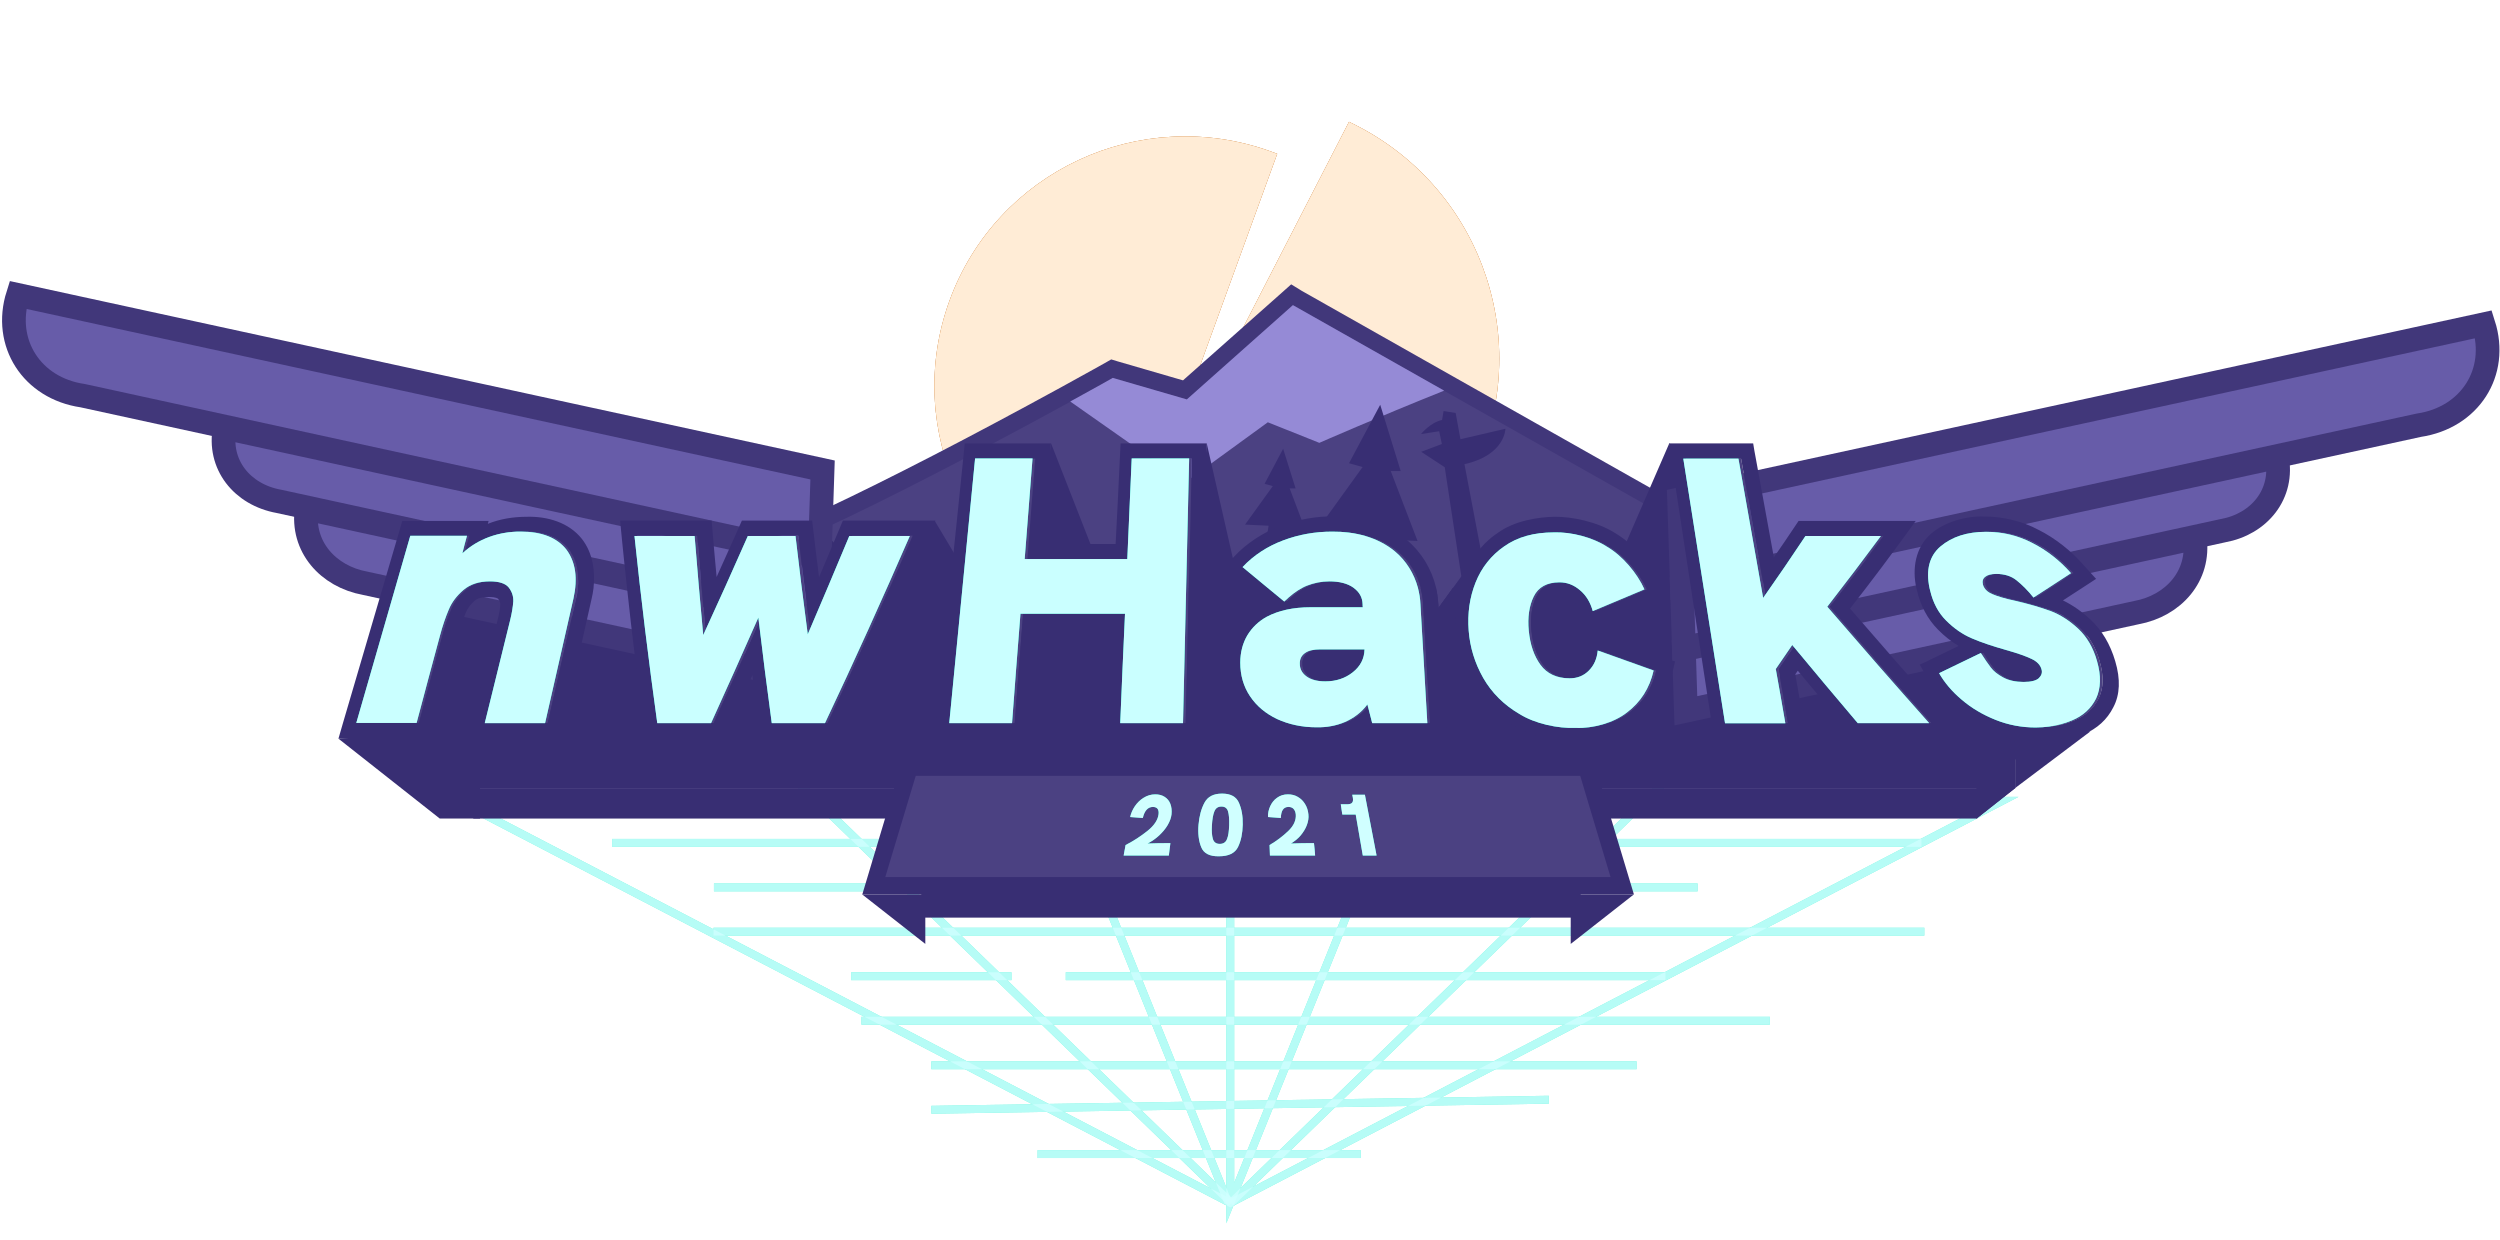 <svg width="633" height="314" viewBox="0 0 633 314" fill="none" xmlns="http://www.w3.org/2000/svg">
<g filter="url(#filter0_f)">
<path opacity="0.8" d="M311.5 202.763H507L409.25 253.654L311.5 304.607L213.75 253.654L116 202.763H311.5Z" stroke="#1EEDC8" stroke-width="2" stroke-miterlimit="10"/>
<path opacity="0.8" d="M154.994 213.415H486.53" stroke="#1EEDC8" stroke-width="2" stroke-miterlimit="10"/>
<path opacity="0.8" d="M180.773 224.689H429.838" stroke="#1EEDC8" stroke-width="2" stroke-miterlimit="10"/>
<path opacity="0.8" d="M180.655 235.901H487.238" stroke="#1EEDC8" stroke-width="2" stroke-miterlimit="10"/>
<path opacity="0.8" d="M269.852 247.176H421.697" stroke="#1EEDC8" stroke-width="2" stroke-miterlimit="10"/>
<path opacity="0.8" d="M218.115 258.45H448.126" stroke="#1EEDC8" stroke-width="2" stroke-miterlimit="10"/>
<path opacity="0.8" d="M235.813 269.725H414.382" stroke="#1EEDC8" stroke-width="2" stroke-miterlimit="10"/>
<path opacity="0.8" d="M235.813 280.999L392.142 278.445" stroke="#1EEDC8" stroke-width="2" stroke-miterlimit="10"/>
<path opacity="0.8" d="M262.713 292.211H344.535" stroke="#1EEDC8" stroke-width="2" stroke-miterlimit="10"/>
<path opacity="0.8" d="M311.618 304.607L437.448 182.519" stroke="#1EEDC8" stroke-width="2" stroke-miterlimit="10"/>
<path opacity="0.8" d="M311.795 304.607L185.906 182.519" stroke="#1EEDC8" stroke-width="2" stroke-miterlimit="10"/>
<path opacity="0.8" d="M311.028 304.607L248.85 151" stroke="#1EEDC8" stroke-width="2" stroke-miterlimit="10"/>
<path opacity="0.8" d="M373.619 151L311.5 304.607V171.307" stroke="#1EEDC8" stroke-width="2" stroke-miterlimit="10"/>
<path opacity="0.8" d="M215.52 247.176H256.106" stroke="#1EEDC8" stroke-width="2" stroke-miterlimit="10"/>
</g>
<path opacity="0.8" d="M311.5 202.763H507L409.25 253.654L311.5 304.607L213.75 253.654L116 202.763H311.5Z" stroke="#D0FFFF" stroke-width="2" stroke-miterlimit="10"/>
<path opacity="0.8" d="M154.994 213.415H486.53" stroke="#D0FFFF" stroke-width="2" stroke-miterlimit="10"/>
<path opacity="0.8" d="M180.773 224.689H429.838" stroke="#D0FFFF" stroke-width="2" stroke-miterlimit="10"/>
<path opacity="0.8" d="M180.655 235.901H487.238" stroke="#D0FFFF" stroke-width="2" stroke-miterlimit="10"/>
<path opacity="0.8" d="M269.852 247.176H421.697" stroke="#D0FFFF" stroke-width="2" stroke-miterlimit="10"/>
<path opacity="0.8" d="M218.115 258.45H448.126" stroke="#D0FFFF" stroke-width="2" stroke-miterlimit="10"/>
<path opacity="0.8" d="M235.813 269.725H414.382" stroke="#D0FFFF" stroke-width="2" stroke-miterlimit="10"/>
<path opacity="0.8" d="M235.813 280.999L392.142 278.445" stroke="#D0FFFF" stroke-width="2" stroke-miterlimit="10"/>
<path opacity="0.8" d="M262.713 292.211H344.535" stroke="#D0FFFF" stroke-width="2" stroke-miterlimit="10"/>
<path opacity="0.8" d="M311.618 304.607L437.448 182.519" stroke="#D0FFFF" stroke-width="2" stroke-miterlimit="10"/>
<path opacity="0.8" d="M311.795 304.607L185.906 182.519" stroke="#D0FFFF" stroke-width="2" stroke-miterlimit="10"/>
<path opacity="0.8" d="M311.028 304.607L248.85 151" stroke="#D0FFFF" stroke-width="2" stroke-miterlimit="10"/>
<path opacity="0.8" d="M373.619 151L311.5 304.607V171.307" stroke="#D0FFFF" stroke-width="2" stroke-miterlimit="10"/>
<path opacity="0.8" d="M215.52 247.176H256.106" stroke="#D0FFFF" stroke-width="2" stroke-miterlimit="10"/>
<path d="M343.314 31.715C376.085 48.405 389.077 88.396 372.255 121.006C355.482 153.616 315.294 166.544 282.523 149.805C281.941 149.516 281.408 149.226 280.826 148.937L341.569 30.846C342.15 31.136 342.732 31.425 343.314 31.715Z" fill="#9E9E9E"/>
<path d="M278.451 157.089C245.486 145.222 228.47 108.994 240.396 76.191C252.321 43.389 288.728 26.456 321.693 38.323C322.274 38.516 322.808 38.758 323.389 38.95L280.147 157.62C279.614 157.475 279.032 157.282 278.451 157.089Z" fill="#9E9E9E"/>
<g filter="url(#filter1_f)">
<path d="M278.451 157.089C245.486 145.222 228.47 108.994 240.396 76.191C252.321 43.389 288.728 26.456 321.693 38.323C322.274 38.516 322.808 38.758 323.389 38.95L280.147 157.62C279.614 157.475 279.032 157.282 278.451 157.089Z" fill="#ED811E"/>
<path d="M343.314 31.715C376.085 48.405 389.077 88.396 372.255 121.006C355.482 153.616 315.294 166.544 282.523 149.805C281.941 149.516 281.408 149.226 280.826 148.937L341.569 30.846C342.15 31.136 342.732 31.425 343.314 31.715Z" fill="#ED811E"/>
</g>
<path d="M278.451 157.089C245.486 145.222 228.47 108.994 240.396 76.191C252.321 43.389 288.728 26.456 321.693 38.323C322.274 38.516 322.808 38.758 323.389 38.95L280.147 157.62C279.614 157.475 279.032 157.282 278.451 157.089Z" fill="#FFECD6"/>
<path d="M343.314 31.715C376.085 48.405 389.077 88.396 372.255 121.006C355.482 153.616 315.294 166.544 282.523 149.805C281.941 149.516 281.408 149.226 280.826 148.937L341.569 30.846C342.15 31.136 342.732 31.425 343.314 31.715Z" fill="#FFECD6"/>
<path d="M174.127 143.679L177.714 143.244C182.756 142.617 201.808 137.166 270.064 99.829C276.609 96.259 280.778 93.895 280.826 93.895L281.65 93.461L300.169 98.816L327.268 74.744L440.317 138.613L445.262 136.636L447.88 157.909L193.518 171.754L174.127 143.679Z" fill="#4B4182"/>
<path d="M327.461 77.349L365.662 98.961L440.026 140.977L443.323 139.675L445.31 155.835L194.584 169.535L177.908 145.415C193.373 143.534 247.716 114.494 271.034 101.71C277.675 98.092 281.796 95.728 281.796 95.728L300.556 101.18L327.461 77.349ZM326.928 71.995L324.601 74.069L299.538 96.307L283.104 91.532L281.359 91.001L279.76 91.918C279.711 91.918 275.59 94.281 269.046 97.851C221.926 123.659 187.701 139.771 177.472 141.025L170.346 141.894L174.418 147.779L191.094 171.899L192.5 173.925L194.924 173.78L445.553 160.177L450.207 159.935L449.625 155.353L447.637 139.192L446.959 133.597L441.675 135.719L440.366 136.25L367.795 95.246L329.594 73.635L326.928 71.995Z" fill="#41377A"/>
<path d="M365.516 104.074L368.571 104.556L369.782 111.213L381.175 108.56C381.175 108.56 381.126 115.217 370.801 117.533L376.521 147.586L370.219 147.296L365.807 118.304L359.845 114.397L365.08 112.419L364.401 109.187L359.796 109.911C359.796 109.911 362.123 106.968 365.129 106.341L365.516 104.074Z" fill="#382E73"/>
<path d="M500.478 207.258L510.319 199.492H500.478V207.258Z" fill="#4B4182"/>
<path d="M500.478 207.258L510.319 199.492H500.478V207.258Z" fill="#382E73"/>
<path d="M85.656 186.998L111.349 207.259H121.529V185.068C121.529 185.068 85.656 187.046 85.656 186.998Z" fill="#382E73"/>
<path d="M500.623 207.258V199.54H119.832V207.258H500.623Z" fill="#382E73"/>
<path d="M365.662 98.912C348.792 105.666 334.054 112.13 334.054 112.13L321.014 106.92L300.12 122.116L270.985 101.662C277.627 98.044 281.747 95.68 281.747 95.68L300.508 101.132L327.364 77.253L365.662 98.912Z" fill="#958AD6"/>
<path d="M422.671 112.227L409.534 142.473L427.374 160.9C427.374 160.9 430.234 148.647 430.234 147.441C430.234 146.187 422.671 112.227 422.671 112.227Z" fill="#382E73"/>
<path d="M519.53 148.888V192.304H101.168V148.888H363.577C363.868 150.046 364.014 151.252 364.111 152.458C364.111 152.651 364.159 152.844 364.159 153.037C364.159 153.326 364.208 153.616 364.208 153.905L366.001 151.445L367.843 148.888H519.53Z" fill="#382E73"/>
<path d="M510.271 186.998H101.653V199.54H510.271V186.998Z" fill="#382E73"/>
<path d="M510.227 199.54L529.322 185.165L510.227 186.998V199.54Z" fill="#382E73"/>
<path d="M147.222 136.346L159.826 148.889L151.1 157.572" fill="#382E73"/>
<path d="M180.187 132.004L186.004 140.205L181.641 148.888L180.187 132.004Z" fill="#4B4182"/>
<path d="M236.663 131.86L243.014 142.473L240.638 151.59L225.998 150.384L236.663 131.86Z" fill="#382E73"/>
<path d="M205.637 131.86L212.279 138.517L207.189 149.516L205.637 131.86Z" fill="#382E73"/>
<path d="M320.19 122.502L324.892 113.625L328.043 123.659H326.54L330.564 134.272L323.971 133.983L323.389 138.276L320.432 137.842L321.208 133.114L315.245 132.825L322.274 123.08L320.19 122.502Z" fill="#382E73"/>
<path d="M266.137 112.274L276.463 138.661L261.92 140.688L266.137 112.274Z" fill="#382E73"/>
<path d="M305.55 112.274L314.373 151.059L302.35 151.976" fill="#382E73"/>
<path d="M313.015 143.92L307.004 152.748L321.256 152.265L321.45 148.599L313.015 143.92Z" fill="#382E73"/>
<path d="M376.181 137.456C376.181 137.456 376.181 137.504 376.133 137.552C375.794 138.372 373.612 143.727 371.818 148.117C371.722 148.358 371.576 148.647 371.479 148.888C370.8 150.529 370.17 151.976 369.782 152.892C369.54 153.471 369.346 153.857 369.346 153.905C369.298 153.954 369.007 154.002 368.619 154.05C367.989 154.098 367.019 154.146 366.147 154.146C365.322 154.146 364.595 154.195 364.207 154.195C364.062 154.195 363.965 154.195 363.965 154.195L364.207 153.905L366.001 151.445L367.843 148.888L368.425 148.117L371.479 143.92L373.273 141.459L375.988 137.745L376.036 137.649L376.181 137.456Z" fill="#382E73"/>
<path d="M487.534 136.829L470.567 150.529L488.165 151.783L487.534 136.829Z" fill="#382E73"/>
<path d="M455.345 131.86L447.541 138.517L449.383 142.473L455.345 131.86Z" fill="#4B4182"/>
<path d="M221.247 224.287C224.253 214.301 227.258 204.316 230.216 194.378H401.778C401.778 194.378 408.322 216.134 410.746 224.287H221.247Z" fill="#4B4182"/>
<path d="M400.129 196.501L401.729 201.855C403.765 208.609 405.801 215.362 407.789 222.068H224.156C226.725 213.529 229.294 204.991 231.864 196.453H400.129V196.501ZM403.377 192.159H228.616C225.174 203.592 221.78 215.025 218.339 226.458H413.703C410.261 215.025 406.819 203.592 403.377 192.159Z" fill="#382E73"/>
<path d="M400.226 226.361H233.27V232.343H400.226V226.361Z" fill="#382E73"/>
<path d="M234.288 239L218.29 226.458H234.288V239Z" fill="#382E73"/>
<path d="M341.568 117.292L349.47 102.482L354.657 119.269H352.137L358.923 136.973L347.919 136.491L346.949 143.63L341.956 142.907L343.314 134.995L333.279 134.513L345.01 118.256L341.568 117.292Z" fill="#382E73"/>
<path d="M397.705 239L413.703 226.458H397.705V239Z" fill="#382E73"/>
<path d="M4.541 74.682C0.699 86.823 8.079 98.308 20.92 100.179C83.152 113.738 145.333 127.296 207.564 140.854C207.817 133.569 208.019 126.284 208.272 118.999C140.378 104.227 72.485 89.454 4.541 74.682Z" fill="#675CA9" stroke="#41377A" stroke-width="6" stroke-miterlimit="3"/>
<path d="M56.914 108.324C55.094 117.582 61.312 125.272 70.614 126.942C116.113 136.857 161.56 146.723 207.059 156.638C207.261 150.416 207.362 147.33 207.564 141.107C157.314 130.179 107.114 119.252 56.914 108.324Z" fill="#675CA9" stroke="#41377A" stroke-width="6" stroke-miterlimit="3"/>
<path d="M77.641 128.813C76.276 138.375 83.05 145.964 92.454 147.684C130.47 155.981 168.486 164.227 206.503 172.524C206.705 166.301 206.806 163.215 207.008 156.992C163.936 147.583 120.764 138.223 77.641 128.813Z" fill="#675CA9" stroke="#41377A" stroke-width="6" stroke-miterlimit="3"/>
<path d="M628.828 82.119C632.72 94.311 625.339 105.744 612.448 107.667C550.267 121.175 488.036 134.733 425.855 148.291C425.602 141.006 425.4 133.721 425.147 126.436C493.041 111.664 560.934 96.891 628.828 82.119Z" fill="#675CA9" stroke="#41377A" stroke-width="6" stroke-miterlimit="3"/>
<path d="M576.505 115.761C578.325 125.019 572.107 132.709 562.805 134.379C517.306 144.294 471.859 154.16 426.36 164.075C426.158 157.853 426.057 154.767 425.855 148.544C476.055 137.616 526.305 126.689 576.505 115.761Z" fill="#675CA9" stroke="#41377A" stroke-width="6" stroke-miterlimit="3"/>
<path d="M555.727 136.25C557.092 145.812 550.318 153.401 540.915 155.121C502.899 163.418 464.882 171.664 426.866 179.961C426.664 173.738 426.563 170.652 426.36 164.429C469.483 155.02 512.605 145.66 555.727 136.25Z" fill="#675CA9" stroke="#41377A" stroke-width="6" stroke-miterlimit="3"/>
<path d="M145.865 151.59C143.489 162.106 141.065 172.622 138.69 183.09H123.42C125.553 174.359 127.734 165.676 129.867 156.944C130.303 155.159 130.546 153.616 130.643 152.265C130.691 150.963 130.303 149.805 129.479 148.744C128.655 147.73 127.055 147.2 124.728 147.2C121.965 147.2 119.735 147.923 118.039 149.371C116.342 150.818 115.081 152.458 114.306 154.339C113.53 156.172 112.754 158.391 112.076 160.948C110.088 168.329 108.101 175.661 106.162 183.042H90.891C95.448 167.268 100.005 151.445 104.562 135.671H118.911C118.426 137.455 118.184 138.324 117.748 140.109C121.723 136.394 127.055 134.561 132.533 134.609C137.914 134.609 141.744 136.153 144.119 139.192C146.398 142.279 147.028 146.38 145.865 151.59Z" fill="#4B4182"/>
<path d="M147.367 136.491C144.071 132.294 138.593 130.702 133.406 130.847C129.867 130.847 126.522 131.426 123.516 132.632C123.613 132.342 123.613 132.198 123.71 131.908H101.847C101.411 133.452 101.168 134.224 100.732 135.767C96.078 151.59 91.473 167.364 86.819 183.139C86.383 184.682 86.14 185.454 85.704 186.998H109.167C109.555 185.454 109.749 184.682 110.185 183.139C112.124 175.758 114.063 168.426 116.002 161.045C116.633 158.681 117.311 156.655 117.99 155.015C118.475 153.905 119.202 152.941 120.22 152.072C121.093 151.3 122.644 151.156 123.759 151.156C125.649 151.156 126.086 151.59 126.134 151.638C126.619 152.265 126.668 152.748 126.668 153.085C126.619 154.147 126.377 155.497 125.989 156.993C123.807 165.724 121.626 174.407 119.396 183.139C119.008 184.682 118.814 185.454 118.426 186.998H141.889C142.229 185.454 142.423 184.682 142.762 183.139C145.089 172.622 147.416 162.106 149.791 151.638C149.985 150.77 150.179 149.853 150.276 148.937C150.761 144.547 150.082 140.012 147.367 136.491ZM146.155 150.191C146.107 150.625 146.01 151.108 145.865 151.542C143.489 162.058 141.065 172.574 138.69 183.042H123.42C125.553 174.311 127.734 165.628 129.867 156.896C130.303 155.111 130.546 153.568 130.643 152.217C130.691 151.542 130.594 150.866 130.352 150.287C130.303 150.143 130.255 150.046 130.206 149.902C130.158 149.805 130.109 149.66 130.012 149.564V149.516C129.964 149.419 129.916 149.323 129.819 149.226C129.819 149.226 129.77 149.178 129.77 149.13C129.673 149.033 129.625 148.888 129.528 148.792C129.528 148.744 129.479 148.744 129.479 148.696C128.655 147.682 127.055 147.152 124.728 147.152C124.535 147.152 124.389 147.152 124.195 147.152C124.05 147.152 123.856 147.152 123.71 147.152C123.516 147.152 123.323 147.2 123.129 147.2C123.032 147.2 122.886 147.2 122.789 147.248C122.547 147.297 122.353 147.297 122.159 147.345C122.014 147.345 121.917 147.393 121.771 147.441C121.529 147.49 121.238 147.586 120.996 147.634C120.899 147.682 120.85 147.682 120.753 147.731C120.608 147.779 120.414 147.827 120.268 147.924C120.172 147.972 120.026 148.02 119.929 148.068C119.832 148.117 119.735 148.165 119.59 148.213C119.25 148.358 118.96 148.551 118.62 148.792C118.572 148.84 118.523 148.84 118.523 148.888C118.426 148.937 118.329 148.985 118.281 149.081C118.184 149.178 118.087 149.226 117.942 149.323C116.245 150.77 114.984 152.41 114.209 154.291C113.433 156.124 112.658 158.343 111.979 160.9C109.991 168.281 108.004 175.613 106.065 182.994H90.794C95.351 167.22 99.908 151.397 104.465 135.623H118.814C118.329 137.407 118.087 138.276 117.651 140.061C121.626 136.346 126.958 134.513 132.436 134.561C137.817 134.561 141.647 136.105 144.022 139.144C144.701 140.012 145.283 141.025 145.671 142.087C145.719 142.231 145.768 142.376 145.816 142.569C145.913 142.907 146.01 143.196 146.059 143.534C146.107 143.679 146.155 143.872 146.155 144.016C146.349 145.029 146.398 146.042 146.398 147.2C146.398 147.393 146.398 147.538 146.398 147.731C146.398 147.924 146.349 148.068 146.349 148.261C146.349 148.454 146.301 148.599 146.301 148.792C146.252 149.323 146.204 149.757 146.155 150.191Z" fill="#382E73"/>
<path d="M231.04 135.719C224.107 151.638 216.981 167.413 209.564 183.09H196.087C194.875 174.214 193.76 165.29 192.694 156.366C188.767 165.29 184.744 174.214 180.72 183.09H167.098C164.916 167.316 162.977 151.542 161.329 135.719H176.551C177.23 144.113 177.957 152.458 178.732 160.804C182.562 152.458 186.343 144.113 190.028 135.719H202.099C203.068 144.016 204.086 152.314 205.201 160.611C208.74 152.314 212.279 144.016 215.721 135.719H231.04Z" fill="#4B4182"/>
<path d="M213.394 131.86C212.909 132.97 212.715 133.549 212.23 134.658C210.291 139.241 209.322 141.556 207.383 146.139C206.801 141.556 206.51 139.241 205.977 134.658C205.831 133.549 205.783 132.97 205.637 131.812H187.846C187.361 132.97 187.07 133.5 186.586 134.658C184.55 139.241 183.532 141.508 181.447 146.091C181.011 141.508 180.817 139.241 180.429 134.658C180.332 133.549 180.284 132.97 180.187 131.812H157.014C157.208 133.838 157.305 134.803 157.499 136.829C157.887 140.833 158.323 144.837 158.76 148.841C160.02 160.659 161.474 172.43 163.074 184.2C163.22 185.261 163.316 185.792 163.462 186.902H183.289C183.822 185.744 184.065 185.213 184.598 184.055C186.586 179.666 188.573 175.324 190.512 170.934C191.143 176.192 191.482 178.846 192.209 184.104C192.355 185.213 192.451 185.792 192.597 186.902H212.182C212.667 185.84 212.957 185.31 213.442 184.248C218.92 172.526 224.253 160.708 229.488 148.841C231.234 144.837 232.979 140.833 234.724 136.829C235.597 134.803 236.033 133.838 236.857 131.812H213.394V131.86ZM228.179 142.28C227.21 144.451 226.24 146.67 225.271 148.841C224.641 150.288 224.01 151.687 223.332 153.134C222.798 154.34 222.217 155.594 221.683 156.8C221.538 157.138 221.393 157.427 221.247 157.765C220.811 158.778 220.326 159.791 219.89 160.756C218.193 164.518 216.448 168.281 214.703 172.044C214.024 173.539 213.345 175.035 212.618 176.53C211.6 178.701 210.582 180.872 209.564 183.042H196.087C194.875 174.166 193.76 165.242 192.694 156.318C188.767 165.242 184.744 174.166 180.72 183.042H167.098C166.807 180.823 166.468 178.604 166.177 176.385C166.031 175.179 165.837 173.925 165.692 172.719C165.595 171.899 165.449 171.031 165.353 170.211C164.868 166.448 164.383 162.637 163.947 158.874C163.753 157.475 163.607 156.125 163.462 154.726C163.22 152.748 162.977 150.77 162.783 148.792C162.541 146.622 162.298 144.403 162.056 142.232C161.814 140.061 161.571 137.842 161.329 135.623H176.551C176.89 140.013 177.278 144.403 177.666 148.792C178.005 152.748 178.393 156.752 178.732 160.708C180.574 156.752 182.368 152.748 184.162 148.792C186.149 144.403 188.089 140.013 190.076 135.623H202.147C202.68 140.013 203.165 144.403 203.747 148.792C204.232 152.7 204.716 156.607 205.25 160.515C206.946 156.607 208.595 152.7 210.243 148.792C212.085 144.403 213.927 140.013 215.769 135.623H231.088C230.119 137.89 229.149 140.109 228.179 142.28Z" fill="#382E73"/>
<path d="M301.768 116.086C301.235 138.421 300.75 160.756 300.217 183.091H284.316C284.704 173.877 285.092 164.615 285.528 155.401H259.06C258.333 164.615 257.605 173.829 256.927 183.091H241.026C243.207 160.756 245.389 138.421 247.57 116.086H262.114C261.435 124.576 260.805 133.066 260.126 141.556H286.11C286.498 133.066 286.837 124.576 287.225 116.086H301.768Z" fill="#4B4182"/>
<path d="M283.735 112.275C283.638 113.819 283.638 114.59 283.541 116.134C283.202 123.322 282.862 130.558 282.474 137.745H264.247C264.78 130.558 265.313 123.322 265.798 116.134C265.895 114.59 265.992 113.819 266.089 112.275H244.274C244.129 113.819 244.032 114.59 243.886 116.134C242.771 127.036 241.656 137.987 240.493 148.889C239.329 160.273 238.166 171.706 236.954 183.091C236.808 184.634 236.711 185.406 236.566 186.95H260.659C260.756 185.406 260.805 184.634 260.95 183.091C261.532 175.131 262.114 167.22 262.696 159.26H281.456C281.069 167.22 280.681 175.131 280.293 183.091C280.196 184.634 280.196 185.406 280.099 186.95H304.192C304.192 185.406 304.241 184.634 304.241 183.091C304.435 171.706 304.677 160.273 304.871 148.889C305.065 137.987 305.259 127.036 305.453 116.134C305.501 114.59 305.501 113.819 305.55 112.275H283.735ZM300.217 183.091H284.317C284.704 173.877 285.092 164.615 285.528 155.401H259.06C258.333 164.615 257.605 173.829 256.927 183.091H241.026C242.141 171.706 243.256 160.273 244.371 148.889C245.437 137.987 246.504 127.036 247.57 116.134H262.114C261.435 124.624 260.805 133.114 260.126 141.605H286.11C286.498 133.114 286.837 124.624 287.225 116.134H301.768C301.526 127.036 301.284 137.987 300.993 148.889C300.75 160.273 300.508 171.706 300.217 183.091Z" fill="#382E73"/>
<path d="M360.329 152.989C360.281 151.59 360.038 150.191 359.699 148.84C358.73 145.271 356.742 141.99 353.833 139.578C349.422 135.96 343.653 134.561 337.981 134.61C333.667 134.61 329.546 135.333 325.571 136.829C321.596 138.324 318.154 140.543 315.294 143.582C317.427 145.367 319.56 147.104 321.644 148.84C323.05 149.998 324.456 151.156 325.862 152.314C327.413 150.77 328.964 149.612 330.419 148.84C330.806 148.647 331.146 148.454 331.534 148.31C333.376 147.586 335.266 147.2 337.254 147.2C339.823 147.2 341.859 147.731 343.362 148.792L343.411 148.84C344.865 149.902 345.641 151.252 345.689 152.989C345.689 153.278 345.689 153.471 345.738 153.761H332.503C328.092 153.761 324.407 154.581 321.402 156.173C319.317 157.33 317.718 158.874 316.506 160.852C315.342 162.83 314.712 165.145 314.712 167.798C314.712 170.982 315.536 173.828 317.184 176.289C318.832 178.749 321.111 180.678 324.068 182.077C327.025 183.428 330.37 184.152 334.054 184.152C338.999 184.248 343.895 182.415 346.901 178.363C347.386 180.244 347.628 181.209 348.113 183.09H362.075C361.493 173.057 360.911 163.023 360.329 152.989ZM343.217 170.21C341.278 171.754 338.951 172.526 336.236 172.526C334.151 172.526 332.6 172.092 331.485 171.272C330.37 170.452 329.788 169.39 329.788 168.088C329.74 166.882 330.225 165.917 331.194 165.29C332.018 164.711 333.279 164.422 334.927 164.422H346.174C346.125 166.737 345.156 168.667 343.217 170.21Z" fill="#4B4182"/>
<path d="M346.174 164.47C346.125 166.786 345.156 168.715 343.217 170.211C341.278 171.706 338.951 172.526 336.236 172.526C334.151 172.526 332.6 172.092 331.485 171.272C330.37 170.452 329.788 169.391 329.788 168.088C329.74 166.882 330.225 165.917 331.194 165.29C332.018 164.711 333.279 164.422 334.927 164.422H346.174V164.47Z" fill="#382E73"/>
<path d="M342.296 150.384C341.181 149.564 339.484 149.178 337.351 149.178C335.606 149.178 333.909 149.516 332.358 150.143C331.34 150.529 330.322 151.156 329.207 152.024C330.273 151.928 331.34 151.88 332.503 151.88H343.605C343.314 151.301 342.878 150.818 342.296 150.384Z" fill="#382E73"/>
<path d="M366.147 183.091C365.565 173.829 364.935 164.615 364.353 155.353C364.353 154.967 364.305 154.581 364.256 154.147C364.256 154.05 364.256 153.954 364.256 153.857C364.256 153.568 364.208 153.279 364.208 152.989C364.208 152.796 364.159 152.603 364.159 152.41C364.062 151.204 363.868 149.998 363.626 148.84C362.511 144.113 359.942 139.82 356.112 136.636C351.022 132.439 344.38 130.702 337.836 130.751C333.424 130.654 328.286 131.571 324.214 133.211C320.044 134.658 315.488 137.649 312.53 140.881C311.415 142.087 310.834 142.666 309.67 143.872C310.931 144.933 311.561 145.464 312.821 146.525C313.888 147.441 314.809 148.165 315.633 148.84C316.99 149.998 318.251 151.011 320.093 152.507C319.948 152.603 319.754 152.7 319.608 152.748C319.608 152.748 319.608 152.748 319.56 152.748C316.893 154.243 314.76 156.269 313.209 158.826C311.658 161.383 310.882 164.374 310.834 167.75C310.834 171.658 311.803 175.228 313.888 178.315C315.924 181.354 318.784 183.766 322.42 185.454C323.68 186.033 324.989 186.516 326.395 186.902C328.867 187.577 331.485 187.915 334.248 187.915C336.866 187.915 339.242 187.577 341.423 186.902C342.587 186.516 343.702 186.081 344.72 185.503C344.865 186.033 344.913 186.323 345.059 186.853H366.486C366.292 185.406 366.244 184.634 366.147 183.091ZM348.113 183.091C347.628 181.209 347.386 180.244 346.901 178.363C343.895 182.415 338.999 184.2 334.055 184.152C330.322 184.152 326.977 183.477 324.068 182.078C321.111 180.679 318.833 178.797 317.184 176.289C315.536 173.829 314.712 170.982 314.712 167.799C314.712 165.097 315.294 162.782 316.506 160.852C317.669 158.874 319.317 157.331 321.402 156.173C324.359 154.581 328.092 153.761 332.503 153.761H345.738C345.738 153.471 345.738 153.279 345.689 152.989C345.641 151.301 344.865 149.902 343.411 148.84L343.362 148.792C341.859 147.731 339.823 147.2 337.254 147.2C335.266 147.2 333.376 147.586 331.534 148.31C331.146 148.455 330.807 148.647 330.419 148.84C328.964 149.612 327.413 150.77 325.862 152.314C324.456 151.156 323.05 149.998 321.644 148.84C319.511 147.104 317.378 145.319 315.294 143.582C318.154 140.591 321.596 138.324 325.571 136.829C329.546 135.382 333.667 134.61 337.981 134.61C343.605 134.562 349.373 135.96 353.833 139.578C356.79 141.99 358.778 145.271 359.699 148.84C360.038 150.191 360.281 151.59 360.329 152.989C360.911 163.023 361.541 173.057 362.123 183.091H348.113ZM337.302 149.178C339.436 149.178 341.132 149.564 342.247 150.384C342.877 150.818 343.265 151.301 343.508 151.88H332.406C331.291 151.88 330.176 151.928 329.11 152.024C330.176 151.156 331.243 150.529 332.261 150.143C333.909 149.468 335.606 149.178 337.302 149.178Z" fill="#382E73"/>
<path d="M419.375 169.776C418.357 174.263 416.078 177.784 412.637 180.389C409.292 183.042 403.911 184.49 399.693 184.297C395.088 184.49 389.319 183.235 385.392 180.775C381.417 178.46 378.363 175.372 376.23 171.658C374.097 167.895 372.885 163.939 372.546 159.694C372.206 155.353 372.788 151.252 374.291 147.49C375.794 143.727 378.217 140.64 381.562 138.324C384.907 135.96 389.076 134.803 394.167 134.803C398.481 134.658 403.911 136.057 407.546 138.421C411.473 140.688 415.206 145.126 417.048 149.226C412.685 151.059 408.322 152.893 403.959 154.726C403.377 152.555 402.311 150.77 400.76 149.468C399.208 148.117 397.463 147.442 395.524 147.442C392.373 147.442 390.191 148.647 389.028 151.011C387.864 153.375 387.428 156.318 387.768 159.743C388.107 163.216 389.076 166.062 390.725 168.329C392.373 170.597 394.845 171.754 398.093 171.754C400.032 171.754 401.632 171.127 402.941 169.825C404.25 168.522 405.026 166.834 405.219 164.711C409.922 166.4 414.624 168.088 419.375 169.776Z" fill="#4B4182"/>
<path d="M420.296 166.207C415.594 164.518 410.891 162.83 406.189 161.093C404.638 160.514 403.862 160.225 402.311 159.694C403.717 159.116 404.395 158.826 405.801 158.247C410.164 156.414 414.576 154.629 418.939 152.748C420.248 152.217 420.926 151.928 422.235 151.349C421.702 150.288 421.363 149.661 420.926 148.792C420.781 148.503 420.635 148.213 420.441 147.827C417.872 142.714 414.091 138.131 409.146 135.092C404.395 132.005 397.754 130.799 393.682 130.847C389.61 130.895 383.453 131.812 379.139 134.996C378.121 135.671 377.103 136.491 376.133 137.456C376.084 137.504 376.036 137.552 376.036 137.552C375.988 137.601 375.988 137.601 375.939 137.649C374.776 138.855 373.661 140.206 372.74 141.605C372.303 142.328 371.867 143.052 371.528 143.775C371.188 144.402 370.946 145.078 370.703 145.705C370.316 146.67 369.976 147.683 369.637 148.744C369.201 150.384 368.861 152.121 368.667 153.857C368.473 155.835 368.425 157.765 368.619 159.55C368.813 164.036 370.413 169.294 372.74 173.153C374.969 177.35 379.284 181.595 383.502 183.862C385.78 185.165 388.204 186.178 390.725 186.853C393.779 187.673 396.978 188.059 400.129 188.011C402.844 187.77 405.559 187.48 408.128 186.853C410.697 186.226 413.17 185.165 415.4 183.428C419.23 180.775 422.526 175.517 423.302 170.982C423.641 169.583 423.786 168.86 424.126 167.461C422.574 167.027 421.799 166.737 420.296 166.207ZM412.588 180.389C409.243 183.042 403.862 184.49 399.645 184.297C395.039 184.49 389.27 183.235 385.344 180.775C381.369 178.46 378.314 175.372 376.181 171.658C374.048 167.895 372.836 163.939 372.497 159.694C372.4 158.681 372.4 157.717 372.4 156.752C372.4 156.559 372.4 156.366 372.4 156.221C372.4 155.835 372.449 155.498 372.449 155.16V155.112C372.449 154.919 372.497 154.774 372.497 154.581C372.497 154.388 372.546 154.243 372.546 154.05C372.643 153.375 372.74 152.651 372.885 152.024C372.885 151.976 372.885 151.928 372.885 151.928C372.933 151.783 372.933 151.59 372.982 151.445C373.079 151.108 373.127 150.77 373.224 150.432C373.273 150.239 373.321 150.095 373.37 149.902C373.467 149.564 373.564 149.226 373.709 148.889C373.758 148.648 373.855 148.406 373.951 148.213C374.048 147.972 374.097 147.731 374.194 147.538C375.697 143.775 378.121 140.688 381.465 138.372C384.81 136.057 388.98 134.851 394.07 134.851C398.384 134.706 403.814 136.105 407.449 138.469C407.692 138.614 407.934 138.758 408.177 138.903C408.274 139 408.419 139.048 408.564 139.144C408.807 139.289 409.001 139.434 409.243 139.627C410.988 140.929 412.637 142.618 414.042 144.451C414.139 144.547 414.236 144.692 414.333 144.837C414.43 144.933 414.527 145.078 414.624 145.222C415.497 146.428 416.272 147.731 416.854 148.985C416.903 149.082 416.951 149.226 417 149.323C412.637 151.156 408.274 152.989 403.911 154.774C403.329 152.603 402.262 150.818 400.711 149.516C400.469 149.323 400.275 149.13 400.032 148.985C399.354 148.503 398.675 148.117 397.948 147.876C397.754 147.827 397.512 147.731 397.318 147.683C397.172 147.634 396.978 147.586 396.833 147.586C396.736 147.586 396.687 147.586 396.591 147.538C396.348 147.49 396.106 147.49 395.863 147.49C395.766 147.49 395.621 147.49 395.524 147.49C395.33 147.49 395.136 147.49 394.991 147.49C394.942 147.49 394.942 147.49 394.894 147.49C394.748 147.49 394.554 147.49 394.409 147.538H394.361C394.215 147.538 394.021 147.586 393.876 147.586C393.682 147.634 393.488 147.634 393.294 147.683C393.149 147.731 393.003 147.779 392.858 147.779C392.761 147.827 392.615 147.876 392.47 147.876C392.373 147.924 392.228 147.972 392.131 148.02C392.034 148.069 391.985 148.069 391.888 148.117C391.791 148.165 391.694 148.213 391.597 148.262C391.549 148.31 391.5 148.31 391.452 148.358C391.403 148.406 391.355 148.406 391.306 148.455C391.161 148.551 391.064 148.599 390.919 148.696L390.87 148.744C390.822 148.792 390.725 148.84 390.676 148.889C390.579 148.937 390.531 149.033 390.434 149.082C390.337 149.178 390.24 149.275 390.143 149.371C390.143 149.371 390.143 149.371 390.094 149.419C389.998 149.516 389.949 149.564 389.852 149.661C389.804 149.709 389.804 149.757 389.755 149.805C389.658 149.902 389.561 150.046 389.513 150.143C389.416 150.239 389.367 150.336 389.319 150.432C389.222 150.577 389.125 150.77 389.028 150.963C387.865 153.327 387.428 156.269 387.768 159.694C388.107 163.168 389.076 166.014 390.725 168.281C392.373 170.548 394.845 171.706 398.093 171.706C400.032 171.706 401.632 171.079 402.941 169.776C404.25 168.474 405.026 166.786 405.22 164.663C409.922 166.351 414.624 168.088 419.375 169.776C418.308 174.263 416.078 177.832 412.588 180.389ZM392.567 152.941C393.003 152.073 393.682 151.252 395.96 151.252C396.881 151.252 397.609 151.542 398.336 152.169C399.208 152.941 399.79 153.954 400.129 155.256C400.663 157.186 400.905 158.151 401.438 160.08C401.535 160.032 401.584 160.032 401.681 159.984C401.535 161.527 401.438 162.348 401.293 163.891C401.147 165.194 400.711 166.207 399.984 166.93C399.354 167.557 398.627 167.847 397.705 167.847C395.379 167.847 394.506 167.075 393.924 166.303C392.712 164.663 391.985 162.444 391.694 159.694C391.403 156.945 391.694 154.677 392.567 152.941Z" fill="#382E73"/>
<path d="M489.134 183.091H471.052C465.477 176.53 459.951 169.921 454.473 163.313C452.825 165.725 452.001 166.931 450.304 169.391C451.128 173.974 451.952 178.556 452.728 183.139H437.457C433.918 160.804 430.428 138.469 426.889 116.134H440.851C442.935 127.905 445.02 139.675 447.104 151.397C450.74 146.236 454.327 140.978 457.818 135.72H476.918C472.458 141.749 467.95 147.683 463.344 153.616C471.876 163.506 480.457 173.346 489.134 183.091Z" fill="#4B4182"/>
<path d="M492.091 181.016C484.093 172.14 476.239 163.119 468.434 154.099C469.792 152.362 471.101 150.625 472.458 148.889C475.124 145.416 477.742 141.942 480.311 138.421C482.25 135.816 483.172 134.513 485.062 131.908H455.394C455.055 132.439 454.861 132.728 454.521 133.211C452.388 136.395 451.322 137.987 449.14 141.122C447.637 132.777 446.086 124.431 444.583 116.134C444.293 114.59 444.147 113.819 443.905 112.275H422.575C422.817 113.819 422.914 114.59 423.156 116.134C424.805 127.036 426.501 137.987 428.15 148.889C429.895 160.273 431.64 171.706 433.385 183.091C433.627 184.634 433.724 185.406 433.967 186.95H457.478C457.188 185.406 457.042 184.634 456.8 183.091C455.879 178.17 455.442 175.71 454.57 170.741C454.812 170.355 454.958 170.162 455.2 169.825C459.466 174.938 463.732 180.052 468.047 185.117C468.677 185.84 468.968 186.226 469.598 186.95H497.472C495.291 184.586 494.224 183.38 492.091 181.016ZM471.052 183.091C465.477 176.53 459.951 169.921 454.473 163.312C452.825 165.724 452 166.93 450.304 169.391C451.128 173.973 451.952 178.556 452.728 183.139H437.457C435.664 171.754 433.87 160.322 432.076 148.937C430.331 138.035 428.634 127.084 426.889 116.182H440.851C442.79 127.084 444.729 138.035 446.668 148.937C446.813 149.757 446.959 150.625 447.104 151.445C447.686 150.625 448.268 149.757 448.849 148.937C448.898 148.889 448.946 148.841 448.946 148.744C449.625 147.731 450.352 146.766 451.031 145.753C451.079 145.657 451.176 145.56 451.225 145.464C451.807 144.595 452.388 143.775 452.97 142.907C454.57 140.543 456.17 138.18 457.769 135.768H476.869C475.754 137.263 474.639 138.758 473.573 140.206C473.525 140.254 473.524 140.302 473.476 140.302C472.506 141.605 471.537 142.907 470.519 144.21C469.355 145.753 468.143 147.345 466.932 148.889C465.72 150.481 464.508 152.024 463.296 153.616C471.779 163.554 480.36 173.394 489.086 183.139H471.052V183.091Z" fill="#382E73"/>
<path d="M531.649 167.412C530.68 163.939 529.031 161.19 526.85 159.163C524.668 157.137 522.341 155.642 519.918 154.725C519.821 154.677 519.724 154.629 519.627 154.629C517.251 153.761 514.44 152.941 511.095 152.169C508.428 151.59 506.441 151.011 505.132 150.432C504.211 150.046 503.532 149.516 503.144 148.888C502.95 148.599 502.853 148.358 502.756 148.02C502.563 147.2 502.708 146.525 503.338 146.042C503.92 145.56 504.841 145.319 506.15 145.319C508.186 145.319 509.931 145.849 511.289 146.959C511.967 147.489 512.694 148.165 513.422 148.888C514.149 149.612 514.827 150.384 515.555 151.3C517.009 150.384 518.172 149.612 519.287 148.888C521.081 147.731 522.729 146.669 525.056 145.126C522.148 141.845 518.851 139.289 515.215 137.456C511.579 135.574 507.701 134.658 503.532 134.658C498.733 134.658 494.903 135.912 491.994 138.372C489.231 140.736 488.262 144.257 489.231 148.888C489.28 149.081 489.328 149.274 489.377 149.467C490.104 152.603 491.461 155.16 493.449 157.137C495.436 159.115 497.569 160.611 499.945 161.624C502.272 162.637 505.18 163.601 508.574 164.566C511.482 165.386 513.664 166.158 515.07 166.834C516.476 167.509 517.3 168.377 517.591 169.487C517.833 170.307 517.591 171.03 516.912 171.706C516.233 172.333 514.973 172.671 513.034 172.671C510.998 172.671 509.252 172.285 507.847 171.513C506.441 170.741 505.423 169.921 504.744 169.004C504.065 168.088 503.193 166.882 502.223 165.338C498.006 167.364 495.921 168.377 491.655 170.452C493.012 172.815 494.903 175.083 497.375 177.157C499.848 179.279 502.708 180.968 505.956 182.27C509.204 183.573 512.597 184.2 516.088 184.2C517.3 184.2 518.463 184.103 519.578 183.959C521.566 183.669 523.505 183.187 525.299 182.415C528.11 181.257 530.146 179.376 531.407 176.867C532.619 174.262 532.716 171.127 531.649 167.412Z" fill="#4B4182"/>
<path d="M535.576 167.413C534.315 163.119 532.182 159.501 529.225 156.8C527.044 154.774 524.717 153.182 522.341 152.024C524.523 150.625 525.638 149.902 527.771 148.503C528.983 147.731 529.564 147.345 530.728 146.573C529.468 145.222 528.886 144.499 527.625 143.148C524.62 139.627 520.305 136.202 516.088 134.127C512.21 132.005 506.829 130.702 502.369 130.799C497.957 130.558 492.188 132.198 488.892 135.189C484.965 138.614 484.141 144.016 485.208 148.84C485.256 149.033 485.305 149.226 485.353 149.419C486.274 153.375 488.068 156.752 490.686 159.405C492.285 161.045 494.079 162.444 495.921 163.553C493.158 164.904 491.8 165.531 489.037 166.882C487.874 167.461 487.292 167.75 486.08 168.281C486.807 169.583 487.195 170.259 487.922 171.561C489.522 174.456 491.849 177.157 494.806 179.665C497.715 182.174 501.157 184.2 504.938 185.695C506.198 186.178 507.507 186.612 508.865 186.95C509.301 187.046 509.737 187.143 510.173 187.239C512.403 187.721 514.633 187.963 516.912 187.963C517.736 187.963 518.56 187.914 519.384 187.866C522.293 187.625 525.056 186.998 527.577 185.937C531.019 184.489 533.54 182.174 535.091 179.087C536.788 175.903 536.933 171.947 535.576 167.413ZM531.358 176.819C530.098 179.328 528.062 181.209 525.25 182.367C523.456 183.139 521.566 183.621 519.53 183.911C518.415 184.055 517.251 184.152 516.039 184.152C512.549 184.152 509.155 183.525 505.907 182.222C502.659 180.92 499.799 179.231 497.327 177.109C494.855 174.986 492.915 172.767 491.607 170.403C495.873 168.377 498.006 167.364 502.175 165.29C503.144 166.834 503.968 168.04 504.696 168.956C505.374 169.873 506.441 170.693 507.798 171.465C509.204 172.237 510.901 172.622 512.985 172.622C514.924 172.622 516.233 172.285 516.863 171.658C517.542 171.031 517.736 170.259 517.542 169.439C517.251 168.329 516.379 167.461 515.021 166.785C513.615 166.11 511.482 165.338 508.525 164.518C505.132 163.553 502.223 162.589 499.896 161.576C497.569 160.563 495.388 159.115 493.4 157.089C491.413 155.111 490.055 152.555 489.328 149.419C489.28 149.226 489.231 149.033 489.183 148.84C488.213 144.209 489.134 140.688 491.946 138.324C494.855 135.864 498.684 134.61 503.484 134.61C507.653 134.61 511.531 135.526 515.167 137.408C518.802 139.241 522.05 141.846 525.008 145.078C522.681 146.621 521.081 147.634 519.239 148.84C518.124 149.564 516.96 150.336 515.506 151.252C514.779 150.384 514.052 149.564 513.373 148.84C512.646 148.117 511.967 147.49 511.24 146.911C509.834 145.849 508.137 145.271 506.101 145.271C504.841 145.271 503.871 145.512 503.29 145.994C502.708 146.477 502.514 147.152 502.708 147.972C502.805 148.261 502.902 148.551 503.096 148.84C503.484 149.467 504.162 149.998 505.083 150.384C506.392 150.963 508.38 151.542 511.046 152.121C514.343 152.941 517.203 153.761 519.578 154.581C519.675 154.629 519.772 154.677 519.869 154.677C522.293 155.594 524.62 157.041 526.801 159.115C528.983 161.19 530.631 163.939 531.601 167.364C532.716 171.127 532.619 174.263 531.358 176.819Z" fill="#382E73"/>
<g filter="url(#filter2_f)">
<path d="M145.187 151.59C142.812 162.106 140.388 172.622 138.013 183.09H122.742C124.875 174.359 127.057 165.676 129.19 156.944C129.626 155.159 129.868 153.616 129.965 152.265C130.014 150.963 129.626 149.805 128.802 148.744C127.978 147.731 126.378 147.2 124.051 147.2C121.288 147.2 119.058 147.923 117.361 149.371C115.664 150.818 114.404 152.458 113.628 154.339C112.853 156.172 112.077 158.391 111.398 160.948C109.411 168.329 107.423 175.661 105.484 183.042H90.214C94.77 167.268 99.327 151.445 103.884 135.671H118.234C117.749 137.455 117.506 138.324 117.07 140.109C121.045 136.394 126.378 134.561 131.856 134.609C137.237 134.609 141.067 136.153 143.442 139.192C145.72 142.279 146.351 146.38 145.187 151.59Z" fill="#1EEDC8"/>
<path d="M230.362 135.719C223.43 151.638 216.304 167.413 208.887 183.09H195.41C194.198 174.214 193.083 165.29 192.016 156.366C188.09 165.29 184.066 174.214 180.043 183.09H166.42C164.239 167.316 162.3 151.542 160.651 135.719H175.873C176.552 144.113 177.279 152.458 178.055 160.804C181.885 152.458 185.666 144.113 189.35 135.719H201.421C202.391 144.016 203.409 152.314 204.524 160.611C208.063 152.314 211.601 144.016 215.043 135.719H230.362Z" fill="#1EEDC8"/>
<path d="M301.091 116.085C300.558 138.42 300.073 160.755 299.54 183.09H283.639C284.027 173.876 284.415 164.614 284.851 155.401H258.382C257.655 164.614 256.928 173.828 256.249 183.09H240.349C242.53 160.755 244.712 138.42 246.893 116.085H261.436C260.758 124.576 260.127 133.066 259.449 141.556H285.433C285.821 133.066 286.16 124.576 286.548 116.085H301.091Z" fill="#1EEDC8"/>
<path d="M359.652 152.989C359.603 151.59 359.361 150.191 359.022 148.84C358.052 145.271 356.065 141.99 353.156 139.578C348.745 135.96 342.976 134.561 337.304 134.61C332.989 134.61 328.869 135.333 324.894 136.829C320.918 138.324 317.476 140.543 314.616 143.582C316.749 145.367 318.882 147.104 320.967 148.84C322.373 149.998 323.779 151.156 325.184 152.314C326.736 150.77 328.287 149.612 329.741 148.84C330.129 148.647 330.468 148.454 330.856 148.31C332.698 147.586 334.589 147.2 336.577 147.2C339.146 147.2 341.182 147.731 342.685 148.792L342.733 148.84C344.188 149.902 344.963 151.252 345.012 152.989C345.012 153.278 345.012 153.471 345.06 153.761H331.826C327.414 153.761 323.73 154.581 320.724 156.173C318.64 157.33 317.04 158.874 315.828 160.852C314.665 162.83 314.035 165.145 314.035 167.798C314.035 170.982 314.859 173.828 316.507 176.289C318.155 178.749 320.434 180.678 323.391 182.077C326.348 183.428 329.693 184.152 333.377 184.152C338.322 184.248 343.218 182.415 346.224 178.363C346.708 180.244 346.951 181.209 347.436 183.09H361.397C360.815 173.057 360.234 163.023 359.652 152.989ZM342.539 170.21C340.6 171.754 338.273 172.526 335.559 172.526C333.474 172.526 331.923 172.092 330.808 171.272C329.693 170.452 329.111 169.39 329.111 168.088C329.063 166.882 329.547 165.917 330.517 165.29C331.341 164.711 332.601 164.422 334.25 164.422H345.497C345.448 166.737 344.478 168.667 342.539 170.21Z" fill="#1EEDC8"/>
<path d="M418.698 169.776C417.68 174.262 415.401 177.784 411.959 180.389C408.614 183.042 403.233 184.489 399.016 184.296C394.41 184.489 388.641 183.235 384.715 180.775C380.74 178.459 377.686 175.372 375.553 171.657C373.419 167.895 372.208 163.939 371.868 159.694C371.529 155.352 372.111 151.252 373.613 147.489C375.116 143.727 377.54 140.639 380.885 138.324C384.23 135.96 388.399 134.802 393.489 134.802C397.804 134.658 403.233 136.056 406.869 138.42C410.796 140.687 414.529 145.126 416.371 149.226C412.008 151.059 407.645 152.892 403.282 154.725C402.7 152.554 401.633 150.77 400.082 149.467C398.531 148.116 396.786 147.441 394.847 147.441C391.696 147.441 389.514 148.647 388.351 151.011C387.187 153.374 386.751 156.317 387.09 159.742C387.43 163.215 388.399 166.061 390.047 168.329C391.696 170.596 394.168 171.754 397.416 171.754C399.355 171.754 400.955 171.127 402.264 169.824C403.573 168.522 404.348 166.833 404.542 164.711C409.245 166.399 413.947 168.088 418.698 169.776Z" fill="#1EEDC8"/>
<path d="M488.457 183.09H470.375C464.8 176.53 459.273 169.921 453.795 163.312C452.147 165.724 451.323 166.93 449.626 169.39C450.45 173.973 451.274 178.556 452.05 183.139H436.78C433.241 160.804 429.75 138.469 426.212 116.134H440.173C442.258 127.904 444.342 139.675 446.427 151.397C450.063 146.235 453.65 140.977 457.14 135.719H476.24C471.781 141.749 467.272 147.682 462.667 153.616C471.199 163.505 479.779 173.346 488.457 183.09Z" fill="#1EEDC8"/>
<path d="M530.972 167.412C530.002 163.939 528.354 161.19 526.172 159.163C523.991 157.137 521.664 155.642 519.24 154.725C519.143 154.677 519.046 154.629 518.949 154.629C516.574 153.761 513.762 152.941 510.417 152.169C507.751 151.59 505.763 151.011 504.454 150.432C503.533 150.046 502.855 149.516 502.467 148.888C502.273 148.599 502.176 148.358 502.079 148.02C501.885 147.2 502.031 146.525 502.661 146.042C503.243 145.56 504.164 145.319 505.472 145.319C507.509 145.319 509.254 145.849 510.611 146.959C511.29 147.489 512.017 148.165 512.744 148.888C513.471 149.612 514.15 150.384 514.877 151.3C516.331 150.384 517.495 149.612 518.61 148.888C520.404 147.731 522.052 146.669 524.379 145.126C521.47 141.845 518.174 139.289 514.538 137.456C510.902 135.574 507.024 134.658 502.855 134.658C498.055 134.658 494.226 135.912 491.317 138.372C488.554 140.736 487.584 144.257 488.554 148.888C488.602 149.081 488.651 149.274 488.699 149.467C489.426 152.603 490.784 155.16 492.771 157.137C494.759 159.115 496.892 160.611 499.267 161.624C501.594 162.637 504.503 163.601 507.896 164.566C510.805 165.386 512.986 166.158 514.392 166.834C515.798 167.509 516.622 168.377 516.913 169.487C517.156 170.307 516.913 171.03 516.234 171.706C515.556 172.333 514.295 172.671 512.356 172.671C510.32 172.671 508.575 172.285 507.169 171.513C505.763 170.741 504.745 169.921 504.067 169.004C503.388 168.088 502.515 166.882 501.546 165.338C497.328 167.364 495.244 168.377 490.978 170.452C492.335 172.815 494.226 175.083 496.698 177.157C499.17 179.279 502.031 180.968 505.279 182.27C508.527 183.573 511.92 184.2 515.41 184.2C516.622 184.2 517.786 184.103 518.901 183.959C520.888 183.669 522.827 183.187 524.621 182.415C527.433 181.257 529.469 179.376 530.729 176.867C531.941 174.262 532.038 171.127 530.972 167.412Z" fill="#1EEDC8"/>
</g>
<path d="M145.187 151.59C142.812 162.106 140.388 172.622 138.013 183.09H122.742C124.875 174.359 127.057 165.676 129.19 156.944C129.626 155.159 129.868 153.616 129.965 152.265C130.014 150.963 129.626 149.805 128.802 148.744C127.978 147.731 126.378 147.2 124.051 147.2C121.288 147.2 119.058 147.923 117.361 149.371C115.664 150.818 114.404 152.458 113.628 154.339C112.853 156.172 112.077 158.391 111.398 160.948C109.411 168.329 107.423 175.661 105.484 183.042H90.214C94.77 167.268 99.327 151.445 103.884 135.671H118.234C117.749 137.455 117.506 138.324 117.07 140.109C121.045 136.394 126.378 134.561 131.856 134.609C137.237 134.609 141.067 136.153 143.442 139.192C145.72 142.279 146.351 146.38 145.187 151.59Z" fill="#CAFFFF"/>
<path d="M230.362 135.719C223.43 151.638 216.304 167.413 208.887 183.09H195.41C194.198 174.214 193.083 165.29 192.016 156.366C188.09 165.29 184.066 174.214 180.043 183.09H166.42C164.239 167.316 162.3 151.542 160.651 135.719H175.873C176.552 144.113 177.279 152.458 178.055 160.804C181.885 152.458 185.666 144.113 189.35 135.719H201.421C202.391 144.016 203.409 152.314 204.524 160.611C208.063 152.314 211.601 144.016 215.043 135.719H230.362Z" fill="#CAFFFF"/>
<path d="M301.091 116.085C300.558 138.42 300.073 160.755 299.54 183.09H283.639C284.027 173.876 284.415 164.614 284.851 155.401H258.382C257.655 164.614 256.928 173.828 256.249 183.09H240.349C242.53 160.755 244.712 138.42 246.893 116.085H261.436C260.758 124.576 260.127 133.066 259.449 141.556H285.433C285.821 133.066 286.16 124.576 286.548 116.085H301.091Z" fill="#CAFFFF"/>
<path d="M359.652 152.989C359.603 151.59 359.361 150.191 359.022 148.84C358.052 145.271 356.065 141.99 353.156 139.578C348.745 135.96 342.976 134.561 337.304 134.61C332.989 134.61 328.869 135.333 324.894 136.829C320.918 138.324 317.476 140.543 314.616 143.582C316.749 145.367 318.882 147.104 320.967 148.84C322.373 149.998 323.779 151.156 325.184 152.314C326.736 150.77 328.287 149.612 329.741 148.84C330.129 148.647 330.468 148.454 330.856 148.31C332.698 147.586 334.589 147.2 336.577 147.2C339.146 147.2 341.182 147.731 342.685 148.792L342.733 148.84C344.188 149.902 344.963 151.252 345.012 152.989C345.012 153.278 345.012 153.471 345.06 153.761H331.826C327.414 153.761 323.73 154.581 320.724 156.173C318.64 157.33 317.04 158.874 315.828 160.852C314.665 162.83 314.035 165.145 314.035 167.798C314.035 170.982 314.859 173.828 316.507 176.289C318.155 178.749 320.434 180.678 323.391 182.077C326.348 183.428 329.693 184.152 333.377 184.152C338.322 184.248 343.218 182.415 346.224 178.363C346.708 180.244 346.951 181.209 347.436 183.09H361.397C360.815 173.057 360.234 163.023 359.652 152.989ZM342.539 170.21C340.6 171.754 338.273 172.526 335.559 172.526C333.474 172.526 331.923 172.092 330.808 171.272C329.693 170.452 329.111 169.39 329.111 168.088C329.063 166.882 329.547 165.917 330.517 165.29C331.341 164.711 332.601 164.422 334.25 164.422H345.497C345.448 166.737 344.478 168.667 342.539 170.21Z" fill="#CAFFFF"/>
<path d="M418.698 169.776C417.68 174.262 415.401 177.784 411.959 180.389C408.614 183.042 403.233 184.489 399.016 184.296C394.41 184.489 388.641 183.235 384.715 180.775C380.74 178.459 377.686 175.372 375.553 171.657C373.419 167.895 372.208 163.939 371.868 159.694C371.529 155.352 372.111 151.252 373.613 147.489C375.116 143.727 377.54 140.639 380.885 138.324C384.23 135.96 388.399 134.802 393.489 134.802C397.804 134.658 403.233 136.056 406.869 138.42C410.796 140.687 414.529 145.126 416.371 149.226C412.008 151.059 407.645 152.892 403.282 154.725C402.7 152.554 401.633 150.77 400.082 149.467C398.531 148.116 396.786 147.441 394.847 147.441C391.696 147.441 389.514 148.647 388.351 151.011C387.187 153.374 386.751 156.317 387.09 159.742C387.43 163.215 388.399 166.061 390.047 168.329C391.696 170.596 394.168 171.754 397.416 171.754C399.355 171.754 400.955 171.127 402.264 169.824C403.573 168.522 404.348 166.833 404.542 164.711C409.245 166.399 413.947 168.088 418.698 169.776Z" fill="#CAFFFF"/>
<path d="M488.457 183.09H470.375C464.8 176.53 459.273 169.921 453.795 163.312C452.147 165.724 451.323 166.93 449.626 169.39C450.45 173.973 451.274 178.556 452.05 183.139H436.78C433.241 160.804 429.75 138.469 426.212 116.134H440.173C442.258 127.904 444.342 139.675 446.427 151.397C450.063 146.235 453.65 140.977 457.14 135.719H476.24C471.781 141.749 467.272 147.682 462.667 153.616C471.199 163.505 479.779 173.346 488.457 183.09Z" fill="#CAFFFF"/>
<path d="M530.972 167.412C530.002 163.939 528.354 161.19 526.172 159.163C523.991 157.137 521.664 155.642 519.24 154.725C519.143 154.677 519.046 154.629 518.949 154.629C516.574 153.761 513.762 152.941 510.417 152.169C507.751 151.59 505.763 151.011 504.454 150.432C503.533 150.046 502.855 149.516 502.467 148.888C502.273 148.599 502.176 148.358 502.079 148.02C501.885 147.2 502.031 146.525 502.661 146.042C503.243 145.56 504.164 145.319 505.472 145.319C507.509 145.319 509.254 145.849 510.611 146.959C511.29 147.489 512.017 148.165 512.744 148.888C513.471 149.612 514.15 150.384 514.877 151.3C516.331 150.384 517.495 149.612 518.61 148.888C520.404 147.731 522.052 146.669 524.379 145.126C521.47 141.845 518.174 139.289 514.538 137.456C510.902 135.574 507.024 134.658 502.855 134.658C498.055 134.658 494.226 135.912 491.317 138.372C488.554 140.736 487.584 144.257 488.554 148.888C488.602 149.081 488.651 149.274 488.699 149.467C489.426 152.603 490.784 155.16 492.771 157.137C494.759 159.115 496.892 160.611 499.267 161.624C501.594 162.637 504.503 163.601 507.896 164.566C510.805 165.386 512.986 166.158 514.392 166.834C515.798 167.509 516.622 168.377 516.913 169.487C517.156 170.307 516.913 171.03 516.234 171.706C515.556 172.333 514.295 172.671 512.356 172.671C510.32 172.671 508.575 172.285 507.169 171.513C505.763 170.741 504.745 169.921 504.067 169.004C503.388 168.088 502.515 166.882 501.546 165.338C497.328 167.364 495.244 168.377 490.978 170.452C492.335 172.815 494.226 175.083 496.698 177.157C499.17 179.279 502.031 180.968 505.279 182.27C508.527 183.573 511.92 184.2 515.41 184.2C516.622 184.2 517.786 184.103 518.901 183.959C520.888 183.669 522.827 183.187 524.621 182.415C527.433 181.257 529.469 179.376 530.729 176.867C531.941 174.262 532.038 171.127 530.972 167.412Z" fill="#CAFFFF"/>
<g filter="url(#filter3_f)">
<path d="M296.339 213.483C296.193 214.738 296.097 215.365 295.951 216.619C292.121 216.619 288.34 216.619 284.51 216.619C284.704 215.558 284.801 215.027 284.995 213.966C286.983 212.953 288.825 211.747 290.522 210.396C292.218 209.045 293.139 207.646 293.333 206.247C293.43 205.669 293.333 205.186 293.139 204.848C292.897 204.511 292.509 204.318 291.927 204.318C290.667 204.318 289.794 205.234 289.358 207.116C288.098 207.019 287.419 206.971 286.159 206.875C286.353 205.958 286.74 205.041 287.322 204.173C287.904 203.305 288.679 202.533 289.552 202.002C290.473 201.423 291.443 201.134 292.509 201.134C293.43 201.134 294.206 201.327 294.885 201.761C295.563 202.195 296.048 202.774 296.339 203.546C296.63 204.318 296.727 205.186 296.63 206.199C296.533 207.068 296.193 207.984 295.66 208.901C295.127 209.817 294.4 210.685 293.527 211.506C292.655 212.326 291.685 213.001 290.57 213.58C292.897 213.483 294.012 213.483 296.339 213.483Z" fill="#1EEDC8"/>
<path d="M304.144 214.494C303.514 212.951 303.271 211.021 303.465 208.802C303.659 206.631 304.144 204.798 304.968 203.254C305.792 201.711 307.246 200.939 309.428 200.939C311.609 200.939 313.015 201.711 313.694 203.254C314.373 204.798 314.712 206.631 314.664 208.802C314.615 211.021 314.227 212.902 313.452 214.494C312.676 216.038 311.076 216.81 308.652 216.81C306.277 216.858 304.774 216.086 304.144 214.494ZM310.688 212.42C311.028 211.6 311.173 210.442 311.222 208.947C311.27 207.403 311.173 206.245 310.931 205.425C310.688 204.605 310.107 204.219 309.282 204.219C308.41 204.219 307.828 204.605 307.489 205.425C307.149 206.245 306.955 207.403 306.859 208.947C306.762 210.442 306.859 211.6 307.101 212.42C307.343 213.24 307.925 213.674 308.846 213.674C309.767 213.674 310.397 213.24 310.688 212.42Z" fill="#1EEDC8"/>
<path d="M332.697 213.481C332.843 214.735 332.891 215.363 332.988 216.617C329.158 216.617 325.377 216.617 321.547 216.617C321.499 215.555 321.499 215.025 321.45 213.964C323.196 212.951 324.795 211.745 326.201 210.394C327.607 209.043 328.189 207.644 328.092 206.245C328.043 205.666 327.849 205.184 327.558 204.846C327.268 204.509 326.831 204.316 326.25 204.316C324.989 204.316 324.359 205.232 324.31 207.114C323.002 207.017 322.371 206.969 321.062 206.872C321.014 205.956 321.208 205.039 321.596 204.171C321.984 203.303 322.565 202.531 323.341 202C324.117 201.421 325.038 201.132 326.104 201.132C327.025 201.132 327.849 201.325 328.577 201.759C329.352 202.193 329.934 202.772 330.419 203.544C330.903 204.316 331.194 205.184 331.291 206.197C331.388 207.065 331.243 207.982 330.903 208.898C330.564 209.815 330.031 210.683 329.352 211.503C328.673 212.323 327.801 212.999 326.88 213.578C329.255 213.481 330.419 213.481 332.697 213.481Z" fill="#1EEDC8"/>
<path d="M345.592 201.228C346.562 206.342 347.58 211.503 348.549 216.617C347.143 216.617 346.465 216.617 345.059 216.617C344.477 213.143 343.847 209.67 343.265 206.245C341.908 206.245 341.229 206.245 339.872 206.245C339.726 205.184 339.629 204.653 339.484 203.64C340.163 203.64 340.502 203.64 341.181 203.64C341.714 203.64 342.15 203.496 342.344 203.254C342.586 203.013 342.635 202.579 342.538 201.952C342.49 201.662 342.441 201.518 342.393 201.228C343.701 201.228 344.332 201.228 345.592 201.228Z" fill="#1EEDC8"/>
</g>
<path d="M296.339 213.483C296.193 214.738 296.097 215.365 295.951 216.619C292.121 216.619 288.34 216.619 284.51 216.619C284.704 215.558 284.801 215.027 284.995 213.966C286.983 212.953 288.825 211.747 290.522 210.396C292.218 209.045 293.139 207.646 293.333 206.247C293.43 205.669 293.333 205.186 293.139 204.848C292.897 204.511 292.509 204.318 291.927 204.318C290.667 204.318 289.794 205.234 289.358 207.116C288.098 207.019 287.419 206.971 286.159 206.875C286.353 205.958 286.74 205.041 287.322 204.173C287.904 203.305 288.679 202.533 289.552 202.002C290.473 201.423 291.443 201.134 292.509 201.134C293.43 201.134 294.206 201.327 294.885 201.761C295.563 202.195 296.048 202.774 296.339 203.546C296.63 204.318 296.727 205.186 296.63 206.199C296.533 207.068 296.193 207.984 295.66 208.901C295.127 209.817 294.4 210.685 293.527 211.506C292.655 212.326 291.685 213.001 290.57 213.58C292.897 213.483 294.012 213.483 296.339 213.483Z" fill="#D0FFFF"/>
<path d="M304.144 214.494C303.514 212.951 303.271 211.021 303.465 208.802C303.659 206.631 304.144 204.798 304.968 203.254C305.792 201.711 307.246 200.939 309.428 200.939C311.609 200.939 313.015 201.711 313.694 203.254C314.373 204.798 314.712 206.631 314.664 208.802C314.615 211.021 314.227 212.902 313.452 214.494C312.676 216.038 311.076 216.81 308.652 216.81C306.277 216.858 304.774 216.086 304.144 214.494ZM310.688 212.42C311.028 211.6 311.173 210.442 311.222 208.947C311.27 207.403 311.173 206.245 310.931 205.425C310.688 204.605 310.107 204.219 309.282 204.219C308.41 204.219 307.828 204.605 307.489 205.425C307.149 206.245 306.955 207.403 306.859 208.947C306.762 210.442 306.859 211.6 307.101 212.42C307.343 213.24 307.925 213.674 308.846 213.674C309.767 213.674 310.397 213.24 310.688 212.42Z" fill="#D0FFFF"/>
<path d="M332.697 213.481C332.843 214.735 332.891 215.363 332.988 216.617C329.158 216.617 325.377 216.617 321.547 216.617C321.499 215.556 321.499 215.025 321.45 213.964C323.196 212.951 324.795 211.745 326.201 210.394C327.607 209.043 328.189 207.644 328.092 206.245C328.043 205.666 327.849 205.184 327.558 204.846C327.268 204.509 326.831 204.316 326.25 204.316C324.989 204.316 324.359 205.232 324.31 207.114C323.002 207.017 322.371 206.969 321.062 206.872C321.014 205.956 321.208 205.039 321.596 204.171C321.984 203.303 322.565 202.531 323.341 202C324.117 201.421 325.038 201.132 326.104 201.132C327.025 201.132 327.849 201.325 328.577 201.759C329.352 202.193 329.934 202.772 330.419 203.544C330.903 204.316 331.194 205.184 331.291 206.197C331.388 207.065 331.243 207.982 330.903 208.898C330.564 209.815 330.031 210.683 329.352 211.503C328.673 212.323 327.801 212.999 326.88 213.578C329.255 213.481 330.419 213.481 332.697 213.481Z" fill="#D0FFFF"/>
<path d="M345.592 201.229C346.562 206.342 347.58 211.504 348.549 216.617C347.143 216.617 346.465 216.617 345.059 216.617C344.477 213.144 343.847 209.67 343.265 206.245C341.908 206.245 341.229 206.245 339.872 206.245C339.726 205.184 339.629 204.654 339.484 203.64C340.163 203.64 340.502 203.64 341.181 203.64C341.714 203.64 342.15 203.496 342.344 203.255C342.586 203.013 342.635 202.579 342.538 201.952C342.49 201.663 342.441 201.518 342.393 201.229C343.701 201.229 344.332 201.229 345.592 201.229Z" fill="#D0FFFF"/>
<defs>
<filter id="filter0_f" x="107.914" y="146.625" width="407.173" height="167.122" filterUnits="userSpaceOnUse" color-interpolation-filters="sRGB">
<feFlood flood-opacity="0" result="BackgroundImageFix"/>
<feBlend mode="normal" in="SourceGraphic" in2="BackgroundImageFix" result="shape"/>
<feGaussianBlur stdDeviation="2" result="effect1_foregroundBlur"/>
</filter>
<filter id="filter1_f" x="206.588" y="0.846" width="203.028" height="186.774" filterUnits="userSpaceOnUse" color-interpolation-filters="sRGB">
<feFlood flood-opacity="0" result="BackgroundImageFix"/>
<feBlend mode="normal" in="SourceGraphic" in2="BackgroundImageFix" result="shape"/>
<feGaussianBlur stdDeviation="15" result="effect1_foregroundBlur"/>
</filter>
<filter id="filter2_f" x="80.214" y="106.085" width="461.496" height="88.23" filterUnits="userSpaceOnUse" color-interpolation-filters="sRGB">
<feFlood flood-opacity="0" result="BackgroundImageFix"/>
<feBlend mode="normal" in="SourceGraphic" in2="BackgroundImageFix" result="shape"/>
<feGaussianBlur stdDeviation="5" result="effect1_foregroundBlur"/>
</filter>
<filter id="filter3_f" x="274.51" y="190.939" width="84.039" height="35.873" filterUnits="userSpaceOnUse" color-interpolation-filters="sRGB">
<feFlood flood-opacity="0" result="BackgroundImageFix"/>
<feBlend mode="normal" in="SourceGraphic" in2="BackgroundImageFix" result="shape"/>
<feGaussianBlur stdDeviation="5" result="effect1_foregroundBlur"/>
</filter>
</defs>
</svg>
